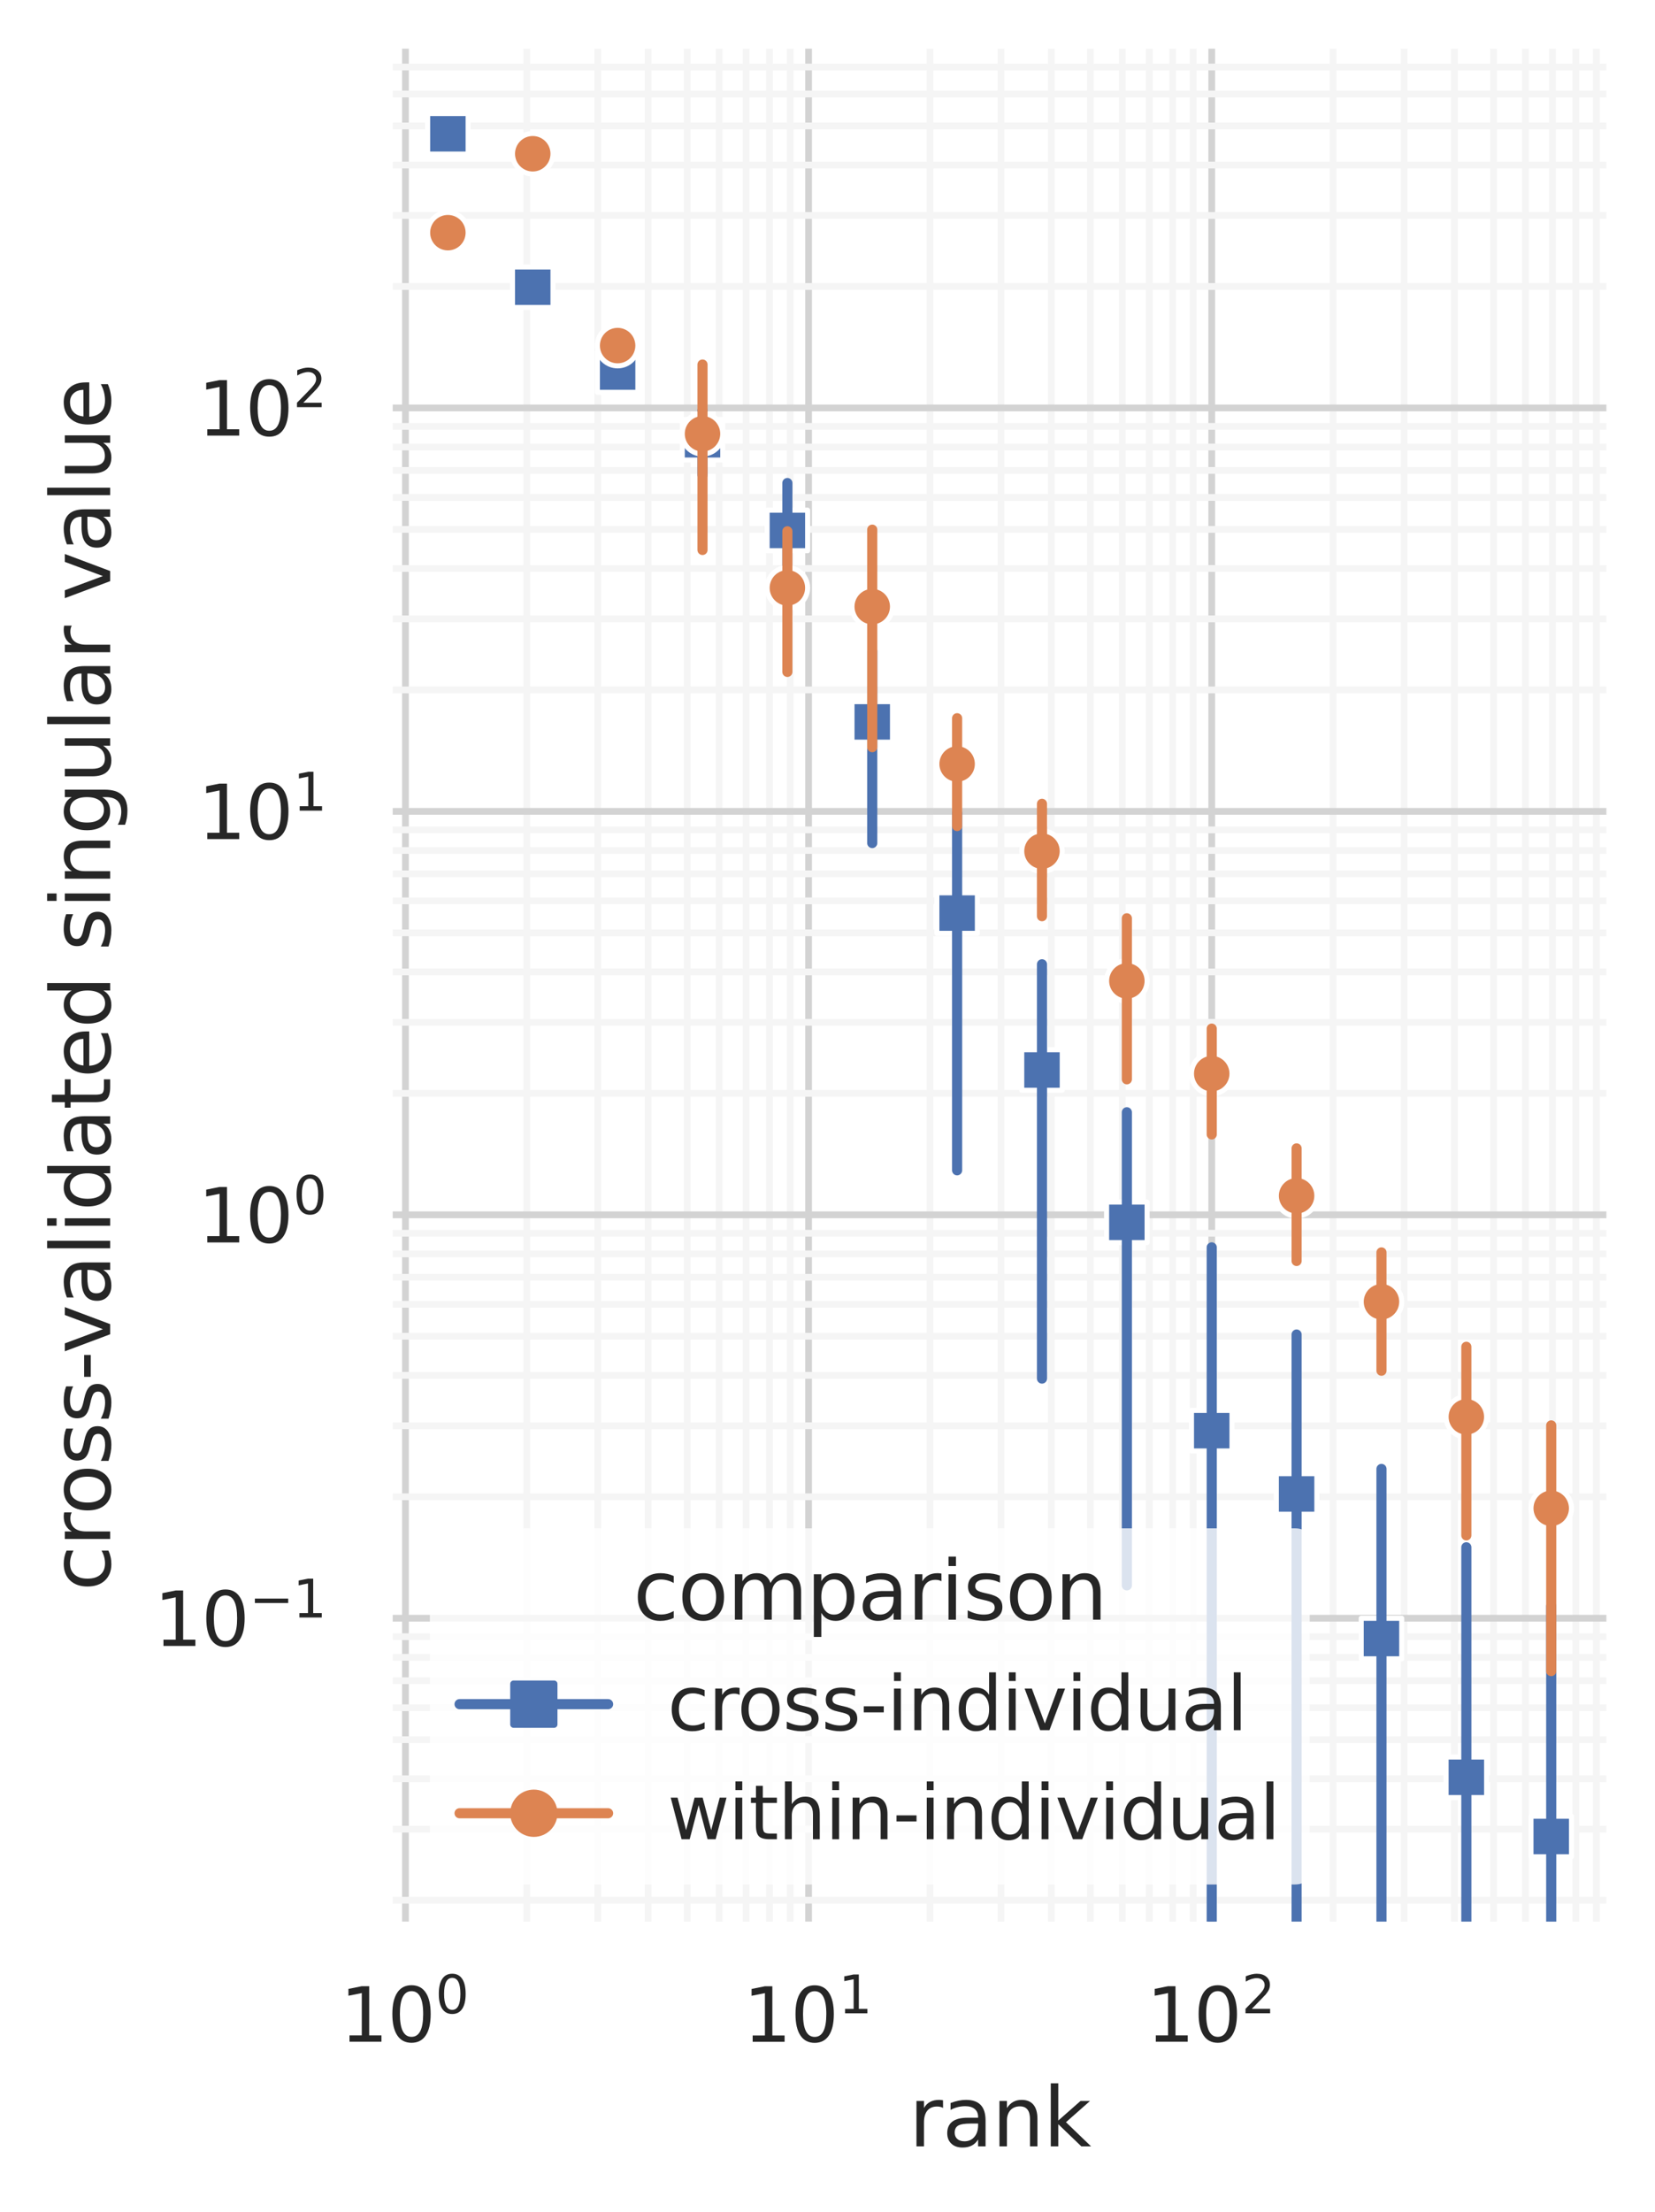 <?xml version="1.0" encoding="utf-8" standalone="no"?>
<!DOCTYPE svg PUBLIC "-//W3C//DTD SVG 1.1//EN"
  "http://www.w3.org/Graphics/SVG/1.1/DTD/svg11.dtd">
<svg xmlns:xlink="http://www.w3.org/1999/xlink" width="245.116pt" height="327.36pt" viewBox="0 0 245.116 327.36" xmlns="http://www.w3.org/2000/svg" version="1.1">
 <defs>
  <style type="text/css">*{stroke-linejoin: round; stroke-linecap: butt}</style>
 </defs>
 <g id="figure_1">
  <g id="patch_1">
   <path d="M 0 327.36 
L 245.116 327.36 
L 245.116 0 
L 0 0 
z
" style="fill: #ffffff"/>
  </g>
  <g id="axes_1">
   <g id="patch_2">
    <path d="M 58.164 284.4 
L 237.916 284.4 
L 237.916 7.2 
L 58.164 7.2 
z
" style="fill: #ffffff"/>
   </g>
   <g id="matplotlib.axis_1">
    <g id="xtick_1">
     <g id="line2d_1">
      <path d="M 60.049 284.4 
L 60.049 7.2 
" clip-path="url(#p1384d0ba86)" style="fill: none; stroke: #d3d3d3; stroke-linecap: round"/>
     </g>
     <g id="text_1">
      <!-- $\mathdefault{10^{0}}$ -->
      <g style="fill: #262626" transform="translate(50.369 302.258) scale(0.11 -0.11)">
       <defs>
        <path id="DejaVuSans-31" d="M 794 531 
L 1825 531 
L 1825 4091 
L 703 3866 
L 703 4441 
L 1819 4666 
L 2450 4666 
L 2450 531 
L 3481 531 
L 3481 0 
L 794 0 
L 794 531 
z
" transform="scale(0.016)"/>
        <path id="DejaVuSans-30" d="M 2034 4250 
Q 1547 4250 1301 3770 
Q 1056 3291 1056 2328 
Q 1056 1369 1301 889 
Q 1547 409 2034 409 
Q 2525 409 2770 889 
Q 3016 1369 3016 2328 
Q 3016 3291 2770 3770 
Q 2525 4250 2034 4250 
z
M 2034 4750 
Q 2819 4750 3233 4129 
Q 3647 3509 3647 2328 
Q 3647 1150 3233 529 
Q 2819 -91 2034 -91 
Q 1250 -91 836 529 
Q 422 1150 422 2328 
Q 422 3509 836 4129 
Q 1250 4750 2034 4750 
z
" transform="scale(0.016)"/>
       </defs>
       <use xlink:href="#DejaVuSans-31" transform="translate(0 0.766)"/>
       <use xlink:href="#DejaVuSans-30" transform="translate(63.623 0.766)"/>
       <use xlink:href="#DejaVuSans-30" transform="translate(128.203 39.047) scale(0.7)"/>
      </g>
     </g>
    </g>
    <g id="xtick_2">
     <g id="line2d_2">
      <path d="M 119.757 284.4 
L 119.757 7.2 
" clip-path="url(#p1384d0ba86)" style="fill: none; stroke: #d3d3d3; stroke-linecap: round"/>
     </g>
     <g id="text_2">
      <!-- $\mathdefault{10^{1}}$ -->
      <g style="fill: #262626" transform="translate(110.077 302.258) scale(0.11 -0.11)">
       <use xlink:href="#DejaVuSans-31" transform="translate(0 0.684)"/>
       <use xlink:href="#DejaVuSans-30" transform="translate(63.623 0.684)"/>
       <use xlink:href="#DejaVuSans-31" transform="translate(128.203 38.966) scale(0.7)"/>
      </g>
     </g>
    </g>
    <g id="xtick_3">
     <g id="line2d_3">
      <path d="M 179.465 284.4 
L 179.465 7.2 
" clip-path="url(#p1384d0ba86)" style="fill: none; stroke: #d3d3d3; stroke-linecap: round"/>
     </g>
     <g id="text_3">
      <!-- $\mathdefault{10^{2}}$ -->
      <g style="fill: #262626" transform="translate(169.785 302.258) scale(0.11 -0.11)">
       <defs>
        <path id="DejaVuSans-32" d="M 1228 531 
L 3431 531 
L 3431 0 
L 469 0 
L 469 531 
Q 828 903 1448 1529 
Q 2069 2156 2228 2338 
Q 2531 2678 2651 2914 
Q 2772 3150 2772 3378 
Q 2772 3750 2511 3984 
Q 2250 4219 1831 4219 
Q 1534 4219 1204 4116 
Q 875 4013 500 3803 
L 500 4441 
Q 881 4594 1212 4672 
Q 1544 4750 1819 4750 
Q 2544 4750 2975 4387 
Q 3406 4025 3406 3419 
Q 3406 3131 3298 2873 
Q 3191 2616 2906 2266 
Q 2828 2175 2409 1742 
Q 1991 1309 1228 531 
z
" transform="scale(0.016)"/>
       </defs>
       <use xlink:href="#DejaVuSans-31" transform="translate(0 0.766)"/>
       <use xlink:href="#DejaVuSans-30" transform="translate(63.623 0.766)"/>
       <use xlink:href="#DejaVuSans-32" transform="translate(128.203 39.047) scale(0.7)"/>
      </g>
     </g>
    </g>
    <g id="xtick_4">
     <g id="line2d_4">
      <path d="M 78.023 284.4 
L 78.023 7.2 
" clip-path="url(#p1384d0ba86)" style="fill: none; stroke: #f5f5f5; stroke-linecap: round"/>
     </g>
    </g>
    <g id="xtick_5">
     <g id="line2d_5">
      <path d="M 88.537 284.4 
L 88.537 7.2 
" clip-path="url(#p1384d0ba86)" style="fill: none; stroke: #f5f5f5; stroke-linecap: round"/>
     </g>
    </g>
    <g id="xtick_6">
     <g id="line2d_6">
      <path d="M 95.997 284.4 
L 95.997 7.2 
" clip-path="url(#p1384d0ba86)" style="fill: none; stroke: #f5f5f5; stroke-linecap: round"/>
     </g>
    </g>
    <g id="xtick_7">
     <g id="line2d_7">
      <path d="M 101.783 284.4 
L 101.783 7.2 
" clip-path="url(#p1384d0ba86)" style="fill: none; stroke: #f5f5f5; stroke-linecap: round"/>
     </g>
    </g>
    <g id="xtick_8">
     <g id="line2d_8">
      <path d="M 106.511 284.4 
L 106.511 7.2 
" clip-path="url(#p1384d0ba86)" style="fill: none; stroke: #f5f5f5; stroke-linecap: round"/>
     </g>
    </g>
    <g id="xtick_9">
     <g id="line2d_9">
      <path d="M 110.508 284.4 
L 110.508 7.2 
" clip-path="url(#p1384d0ba86)" style="fill: none; stroke: #f5f5f5; stroke-linecap: round"/>
     </g>
    </g>
    <g id="xtick_10">
     <g id="line2d_10">
      <path d="M 113.971 284.4 
L 113.971 7.2 
" clip-path="url(#p1384d0ba86)" style="fill: none; stroke: #f5f5f5; stroke-linecap: round"/>
     </g>
    </g>
    <g id="xtick_11">
     <g id="line2d_11">
      <path d="M 117.025 284.4 
L 117.025 7.2 
" clip-path="url(#p1384d0ba86)" style="fill: none; stroke: #f5f5f5; stroke-linecap: round"/>
     </g>
    </g>
    <g id="xtick_12">
     <g id="line2d_12">
      <path d="M 137.731 284.4 
L 137.731 7.2 
" clip-path="url(#p1384d0ba86)" style="fill: none; stroke: #f5f5f5; stroke-linecap: round"/>
     </g>
    </g>
    <g id="xtick_13">
     <g id="line2d_13">
      <path d="M 148.245 284.4 
L 148.245 7.2 
" clip-path="url(#p1384d0ba86)" style="fill: none; stroke: #f5f5f5; stroke-linecap: round"/>
     </g>
    </g>
    <g id="xtick_14">
     <g id="line2d_14">
      <path d="M 155.705 284.4 
L 155.705 7.2 
" clip-path="url(#p1384d0ba86)" style="fill: none; stroke: #f5f5f5; stroke-linecap: round"/>
     </g>
    </g>
    <g id="xtick_15">
     <g id="line2d_15">
      <path d="M 161.491 284.4 
L 161.491 7.2 
" clip-path="url(#p1384d0ba86)" style="fill: none; stroke: #f5f5f5; stroke-linecap: round"/>
     </g>
    </g>
    <g id="xtick_16">
     <g id="line2d_16">
      <path d="M 166.219 284.4 
L 166.219 7.2 
" clip-path="url(#p1384d0ba86)" style="fill: none; stroke: #f5f5f5; stroke-linecap: round"/>
     </g>
    </g>
    <g id="xtick_17">
     <g id="line2d_17">
      <path d="M 170.216 284.4 
L 170.216 7.2 
" clip-path="url(#p1384d0ba86)" style="fill: none; stroke: #f5f5f5; stroke-linecap: round"/>
     </g>
    </g>
    <g id="xtick_18">
     <g id="line2d_18">
      <path d="M 173.679 284.4 
L 173.679 7.2 
" clip-path="url(#p1384d0ba86)" style="fill: none; stroke: #f5f5f5; stroke-linecap: round"/>
     </g>
    </g>
    <g id="xtick_19">
     <g id="line2d_19">
      <path d="M 176.733 284.4 
L 176.733 7.2 
" clip-path="url(#p1384d0ba86)" style="fill: none; stroke: #f5f5f5; stroke-linecap: round"/>
     </g>
    </g>
    <g id="xtick_20">
     <g id="line2d_20">
      <path d="M 197.439 284.4 
L 197.439 7.2 
" clip-path="url(#p1384d0ba86)" style="fill: none; stroke: #f5f5f5; stroke-linecap: round"/>
     </g>
    </g>
    <g id="xtick_21">
     <g id="line2d_21">
      <path d="M 207.953 284.4 
L 207.953 7.2 
" clip-path="url(#p1384d0ba86)" style="fill: none; stroke: #f5f5f5; stroke-linecap: round"/>
     </g>
    </g>
    <g id="xtick_22">
     <g id="line2d_22">
      <path d="M 215.413 284.4 
L 215.413 7.2 
" clip-path="url(#p1384d0ba86)" style="fill: none; stroke: #f5f5f5; stroke-linecap: round"/>
     </g>
    </g>
    <g id="xtick_23">
     <g id="line2d_23">
      <path d="M 221.199 284.4 
L 221.199 7.2 
" clip-path="url(#p1384d0ba86)" style="fill: none; stroke: #f5f5f5; stroke-linecap: round"/>
     </g>
    </g>
    <g id="xtick_24">
     <g id="line2d_24">
      <path d="M 225.927 284.4 
L 225.927 7.2 
" clip-path="url(#p1384d0ba86)" style="fill: none; stroke: #f5f5f5; stroke-linecap: round"/>
     </g>
    </g>
    <g id="xtick_25">
     <g id="line2d_25">
      <path d="M 229.924 284.4 
L 229.924 7.2 
" clip-path="url(#p1384d0ba86)" style="fill: none; stroke: #f5f5f5; stroke-linecap: round"/>
     </g>
    </g>
    <g id="xtick_26">
     <g id="line2d_26">
      <path d="M 233.387 284.4 
L 233.387 7.2 
" clip-path="url(#p1384d0ba86)" style="fill: none; stroke: #f5f5f5; stroke-linecap: round"/>
     </g>
    </g>
    <g id="xtick_27">
     <g id="line2d_27">
      <path d="M 236.441 284.4 
L 236.441 7.2 
" clip-path="url(#p1384d0ba86)" style="fill: none; stroke: #f5f5f5; stroke-linecap: round"/>
     </g>
    </g>
    <g id="text_4">
     <!-- rank -->
     <g style="fill: #262626" transform="translate(134.62 317.664) scale(0.12 -0.12)">
      <defs>
       <path id="DejaVuSans-72" d="M 2631 2963 
Q 2534 3019 2420 3045 
Q 2306 3072 2169 3072 
Q 1681 3072 1420 2755 
Q 1159 2438 1159 1844 
L 1159 0 
L 581 0 
L 581 3500 
L 1159 3500 
L 1159 2956 
Q 1341 3275 1631 3429 
Q 1922 3584 2338 3584 
Q 2397 3584 2469 3576 
Q 2541 3569 2628 3553 
L 2631 2963 
z
" transform="scale(0.016)"/>
       <path id="DejaVuSans-61" d="M 2194 1759 
Q 1497 1759 1228 1600 
Q 959 1441 959 1056 
Q 959 750 1161 570 
Q 1363 391 1709 391 
Q 2188 391 2477 730 
Q 2766 1069 2766 1631 
L 2766 1759 
L 2194 1759 
z
M 3341 1997 
L 3341 0 
L 2766 0 
L 2766 531 
Q 2569 213 2275 61 
Q 1981 -91 1556 -91 
Q 1019 -91 701 211 
Q 384 513 384 1019 
Q 384 1609 779 1909 
Q 1175 2209 1959 2209 
L 2766 2209 
L 2766 2266 
Q 2766 2663 2505 2880 
Q 2244 3097 1772 3097 
Q 1472 3097 1187 3025 
Q 903 2953 641 2809 
L 641 3341 
Q 956 3463 1253 3523 
Q 1550 3584 1831 3584 
Q 2591 3584 2966 3190 
Q 3341 2797 3341 1997 
z
" transform="scale(0.016)"/>
       <path id="DejaVuSans-6e" d="M 3513 2113 
L 3513 0 
L 2938 0 
L 2938 2094 
Q 2938 2591 2744 2837 
Q 2550 3084 2163 3084 
Q 1697 3084 1428 2787 
Q 1159 2491 1159 1978 
L 1159 0 
L 581 0 
L 581 3500 
L 1159 3500 
L 1159 2956 
Q 1366 3272 1645 3428 
Q 1925 3584 2291 3584 
Q 2894 3584 3203 3211 
Q 3513 2838 3513 2113 
z
" transform="scale(0.016)"/>
       <path id="DejaVuSans-6b" d="M 581 4863 
L 1159 4863 
L 1159 1991 
L 2875 3500 
L 3609 3500 
L 1753 1863 
L 3688 0 
L 2938 0 
L 1159 1709 
L 1159 0 
L 581 0 
L 581 4863 
z
" transform="scale(0.016)"/>
      </defs>
      <use xlink:href="#DejaVuSans-72"/>
      <use xlink:href="#DejaVuSans-61" x="41.113"/>
      <use xlink:href="#DejaVuSans-6e" x="102.393"/>
      <use xlink:href="#DejaVuSans-6b" x="165.771"/>
     </g>
    </g>
   </g>
   <g id="matplotlib.axis_2">
    <g id="ytick_1">
     <g id="line2d_28">
      <path d="M 58.164 239.498 
L 237.916 239.498 
" clip-path="url(#p1384d0ba86)" style="fill: none; stroke: #d3d3d3; stroke-linecap: round"/>
     </g>
     <g id="text_5">
      <!-- $\mathdefault{10^{-1}}$ -->
      <g style="fill: #262626" transform="translate(22.814 243.678) scale(0.11 -0.11)">
       <defs>
        <path id="DejaVuSans-2212" d="M 678 2272 
L 4684 2272 
L 4684 1741 
L 678 1741 
L 678 2272 
z
" transform="scale(0.016)"/>
       </defs>
       <use xlink:href="#DejaVuSans-31" transform="translate(0 0.684)"/>
       <use xlink:href="#DejaVuSans-30" transform="translate(63.623 0.684)"/>
       <use xlink:href="#DejaVuSans-2212" transform="translate(128.203 38.966) scale(0.7)"/>
       <use xlink:href="#DejaVuSans-31" transform="translate(186.855 38.966) scale(0.7)"/>
      </g>
     </g>
    </g>
    <g id="ytick_2">
     <g id="line2d_29">
      <path d="M 58.164 179.791 
L 237.916 179.791 
" clip-path="url(#p1384d0ba86)" style="fill: none; stroke: #d3d3d3; stroke-linecap: round"/>
     </g>
     <g id="text_6">
      <!-- $\mathdefault{10^{0}}$ -->
      <g style="fill: #262626" transform="translate(29.304 183.97) scale(0.11 -0.11)">
       <use xlink:href="#DejaVuSans-31" transform="translate(0 0.766)"/>
       <use xlink:href="#DejaVuSans-30" transform="translate(63.623 0.766)"/>
       <use xlink:href="#DejaVuSans-30" transform="translate(128.203 39.047) scale(0.7)"/>
      </g>
     </g>
    </g>
    <g id="ytick_3">
     <g id="line2d_30">
      <path d="M 58.164 120.083 
L 237.916 120.083 
" clip-path="url(#p1384d0ba86)" style="fill: none; stroke: #d3d3d3; stroke-linecap: round"/>
     </g>
     <g id="text_7">
      <!-- $\mathdefault{10^{1}}$ -->
      <g style="fill: #262626" transform="translate(29.304 124.262) scale(0.11 -0.11)">
       <use xlink:href="#DejaVuSans-31" transform="translate(0 0.684)"/>
       <use xlink:href="#DejaVuSans-30" transform="translate(63.623 0.684)"/>
       <use xlink:href="#DejaVuSans-31" transform="translate(128.203 38.966) scale(0.7)"/>
      </g>
     </g>
    </g>
    <g id="ytick_4">
     <g id="line2d_31">
      <path d="M 58.164 60.375 
L 237.916 60.375 
" clip-path="url(#p1384d0ba86)" style="fill: none; stroke: #d3d3d3; stroke-linecap: round"/>
     </g>
     <g id="text_8">
      <!-- $\mathdefault{10^{2}}$ -->
      <g style="fill: #262626" transform="translate(29.304 64.554) scale(0.11 -0.11)">
       <use xlink:href="#DejaVuSans-31" transform="translate(0 0.766)"/>
       <use xlink:href="#DejaVuSans-30" transform="translate(63.623 0.766)"/>
       <use xlink:href="#DejaVuSans-32" transform="translate(128.203 39.047) scale(0.7)"/>
      </g>
     </g>
    </g>
    <g id="ytick_5">
     <g id="line2d_32">
      <path d="M 58.164 281.233 
L 237.916 281.233 
" clip-path="url(#p1384d0ba86)" style="fill: none; stroke: #f5f5f5; stroke-linecap: round"/>
     </g>
    </g>
    <g id="ytick_6">
     <g id="line2d_33">
      <path d="M 58.164 270.718 
L 237.916 270.718 
" clip-path="url(#p1384d0ba86)" style="fill: none; stroke: #f5f5f5; stroke-linecap: round"/>
     </g>
    </g>
    <g id="ytick_7">
     <g id="line2d_34">
      <path d="M 58.164 263.259 
L 237.916 263.259 
" clip-path="url(#p1384d0ba86)" style="fill: none; stroke: #f5f5f5; stroke-linecap: round"/>
     </g>
    </g>
    <g id="ytick_8">
     <g id="line2d_35">
      <path d="M 58.164 257.472 
L 237.916 257.472 
" clip-path="url(#p1384d0ba86)" style="fill: none; stroke: #f5f5f5; stroke-linecap: round"/>
     </g>
    </g>
    <g id="ytick_9">
     <g id="line2d_36">
      <path d="M 58.164 252.745 
L 237.916 252.745 
" clip-path="url(#p1384d0ba86)" style="fill: none; stroke: #f5f5f5; stroke-linecap: round"/>
     </g>
    </g>
    <g id="ytick_10">
     <g id="line2d_37">
      <path d="M 58.164 248.747 
L 237.916 248.747 
" clip-path="url(#p1384d0ba86)" style="fill: none; stroke: #f5f5f5; stroke-linecap: round"/>
     </g>
    </g>
    <g id="ytick_11">
     <g id="line2d_38">
      <path d="M 58.164 245.285 
L 237.916 245.285 
" clip-path="url(#p1384d0ba86)" style="fill: none; stroke: #f5f5f5; stroke-linecap: round"/>
     </g>
    </g>
    <g id="ytick_12">
     <g id="line2d_39">
      <path d="M 58.164 242.231 
L 237.916 242.231 
" clip-path="url(#p1384d0ba86)" style="fill: none; stroke: #f5f5f5; stroke-linecap: round"/>
     </g>
    </g>
    <g id="ytick_13">
     <g id="line2d_40">
      <path d="M 58.164 221.525 
L 237.916 221.525 
" clip-path="url(#p1384d0ba86)" style="fill: none; stroke: #f5f5f5; stroke-linecap: round"/>
     </g>
    </g>
    <g id="ytick_14">
     <g id="line2d_41">
      <path d="M 58.164 211.011 
L 237.916 211.011 
" clip-path="url(#p1384d0ba86)" style="fill: none; stroke: #f5f5f5; stroke-linecap: round"/>
     </g>
    </g>
    <g id="ytick_15">
     <g id="line2d_42">
      <path d="M 58.164 203.551 
L 237.916 203.551 
" clip-path="url(#p1384d0ba86)" style="fill: none; stroke: #f5f5f5; stroke-linecap: round"/>
     </g>
    </g>
    <g id="ytick_16">
     <g id="line2d_43">
      <path d="M 58.164 197.764 
L 237.916 197.764 
" clip-path="url(#p1384d0ba86)" style="fill: none; stroke: #f5f5f5; stroke-linecap: round"/>
     </g>
    </g>
    <g id="ytick_17">
     <g id="line2d_44">
      <path d="M 58.164 193.037 
L 237.916 193.037 
" clip-path="url(#p1384d0ba86)" style="fill: none; stroke: #f5f5f5; stroke-linecap: round"/>
     </g>
    </g>
    <g id="ytick_18">
     <g id="line2d_45">
      <path d="M 58.164 189.039 
L 237.916 189.039 
" clip-path="url(#p1384d0ba86)" style="fill: none; stroke: #f5f5f5; stroke-linecap: round"/>
     </g>
    </g>
    <g id="ytick_19">
     <g id="line2d_46">
      <path d="M 58.164 185.577 
L 237.916 185.577 
" clip-path="url(#p1384d0ba86)" style="fill: none; stroke: #f5f5f5; stroke-linecap: round"/>
     </g>
    </g>
    <g id="ytick_20">
     <g id="line2d_47">
      <path d="M 58.164 182.523 
L 237.916 182.523 
" clip-path="url(#p1384d0ba86)" style="fill: none; stroke: #f5f5f5; stroke-linecap: round"/>
     </g>
    </g>
    <g id="ytick_21">
     <g id="line2d_48">
      <path d="M 58.164 161.817 
L 237.916 161.817 
" clip-path="url(#p1384d0ba86)" style="fill: none; stroke: #f5f5f5; stroke-linecap: round"/>
     </g>
    </g>
    <g id="ytick_22">
     <g id="line2d_49">
      <path d="M 58.164 151.303 
L 237.916 151.303 
" clip-path="url(#p1384d0ba86)" style="fill: none; stroke: #f5f5f5; stroke-linecap: round"/>
     </g>
    </g>
    <g id="ytick_23">
     <g id="line2d_50">
      <path d="M 58.164 143.843 
L 237.916 143.843 
" clip-path="url(#p1384d0ba86)" style="fill: none; stroke: #f5f5f5; stroke-linecap: round"/>
     </g>
    </g>
    <g id="ytick_24">
     <g id="line2d_51">
      <path d="M 58.164 138.057 
L 237.916 138.057 
" clip-path="url(#p1384d0ba86)" style="fill: none; stroke: #f5f5f5; stroke-linecap: round"/>
     </g>
    </g>
    <g id="ytick_25">
     <g id="line2d_52">
      <path d="M 58.164 133.329 
L 237.916 133.329 
" clip-path="url(#p1384d0ba86)" style="fill: none; stroke: #f5f5f5; stroke-linecap: round"/>
     </g>
    </g>
    <g id="ytick_26">
     <g id="line2d_53">
      <path d="M 58.164 129.332 
L 237.916 129.332 
" clip-path="url(#p1384d0ba86)" style="fill: none; stroke: #f5f5f5; stroke-linecap: round"/>
     </g>
    </g>
    <g id="ytick_27">
     <g id="line2d_54">
      <path d="M 58.164 125.869 
L 237.916 125.869 
" clip-path="url(#p1384d0ba86)" style="fill: none; stroke: #f5f5f5; stroke-linecap: round"/>
     </g>
    </g>
    <g id="ytick_28">
     <g id="line2d_55">
      <path d="M 58.164 122.815 
L 237.916 122.815 
" clip-path="url(#p1384d0ba86)" style="fill: none; stroke: #f5f5f5; stroke-linecap: round"/>
     </g>
    </g>
    <g id="ytick_29">
     <g id="line2d_56">
      <path d="M 58.164 102.109 
L 237.916 102.109 
" clip-path="url(#p1384d0ba86)" style="fill: none; stroke: #f5f5f5; stroke-linecap: round"/>
     </g>
    </g>
    <g id="ytick_30">
     <g id="line2d_57">
      <path d="M 58.164 91.595 
L 237.916 91.595 
" clip-path="url(#p1384d0ba86)" style="fill: none; stroke: #f5f5f5; stroke-linecap: round"/>
     </g>
    </g>
    <g id="ytick_31">
     <g id="line2d_58">
      <path d="M 58.164 84.135 
L 237.916 84.135 
" clip-path="url(#p1384d0ba86)" style="fill: none; stroke: #f5f5f5; stroke-linecap: round"/>
     </g>
    </g>
    <g id="ytick_32">
     <g id="line2d_59">
      <path d="M 58.164 78.349 
L 237.916 78.349 
" clip-path="url(#p1384d0ba86)" style="fill: none; stroke: #f5f5f5; stroke-linecap: round"/>
     </g>
    </g>
    <g id="ytick_33">
     <g id="line2d_60">
      <path d="M 58.164 73.621 
L 237.916 73.621 
" clip-path="url(#p1384d0ba86)" style="fill: none; stroke: #f5f5f5; stroke-linecap: round"/>
     </g>
    </g>
    <g id="ytick_34">
     <g id="line2d_61">
      <path d="M 58.164 69.624 
L 237.916 69.624 
" clip-path="url(#p1384d0ba86)" style="fill: none; stroke: #f5f5f5; stroke-linecap: round"/>
     </g>
    </g>
    <g id="ytick_35">
     <g id="line2d_62">
      <path d="M 58.164 66.161 
L 237.916 66.161 
" clip-path="url(#p1384d0ba86)" style="fill: none; stroke: #f5f5f5; stroke-linecap: round"/>
     </g>
    </g>
    <g id="ytick_36">
     <g id="line2d_63">
      <path d="M 58.164 63.107 
L 237.916 63.107 
" clip-path="url(#p1384d0ba86)" style="fill: none; stroke: #f5f5f5; stroke-linecap: round"/>
     </g>
    </g>
    <g id="ytick_37">
     <g id="line2d_64">
      <path d="M 58.164 42.401 
L 237.916 42.401 
" clip-path="url(#p1384d0ba86)" style="fill: none; stroke: #f5f5f5; stroke-linecap: round"/>
     </g>
    </g>
    <g id="ytick_38">
     <g id="line2d_65">
      <path d="M 58.164 31.887 
L 237.916 31.887 
" clip-path="url(#p1384d0ba86)" style="fill: none; stroke: #f5f5f5; stroke-linecap: round"/>
     </g>
    </g>
    <g id="ytick_39">
     <g id="line2d_66">
      <path d="M 58.164 24.427 
L 237.916 24.427 
" clip-path="url(#p1384d0ba86)" style="fill: none; stroke: #f5f5f5; stroke-linecap: round"/>
     </g>
    </g>
    <g id="ytick_40">
     <g id="line2d_67">
      <path d="M 58.164 18.641 
L 237.916 18.641 
" clip-path="url(#p1384d0ba86)" style="fill: none; stroke: #f5f5f5; stroke-linecap: round"/>
     </g>
    </g>
    <g id="ytick_41">
     <g id="line2d_68">
      <path d="M 58.164 13.913 
L 237.916 13.913 
" clip-path="url(#p1384d0ba86)" style="fill: none; stroke: #f5f5f5; stroke-linecap: round"/>
     </g>
    </g>
    <g id="ytick_42">
     <g id="line2d_69">
      <path d="M 58.164 9.916 
L 237.916 9.916 
" clip-path="url(#p1384d0ba86)" style="fill: none; stroke: #f5f5f5; stroke-linecap: round"/>
     </g>
    </g>
    <g id="text_9">
     <!-- cross-validated singular value -->
     <g style="fill: #262626" transform="translate(16.318 235.481) rotate(-90) scale(0.12 -0.12)">
      <defs>
       <path id="DejaVuSans-63" d="M 3122 3366 
L 3122 2828 
Q 2878 2963 2633 3030 
Q 2388 3097 2138 3097 
Q 1578 3097 1268 2742 
Q 959 2388 959 1747 
Q 959 1106 1268 751 
Q 1578 397 2138 397 
Q 2388 397 2633 464 
Q 2878 531 3122 666 
L 3122 134 
Q 2881 22 2623 -34 
Q 2366 -91 2075 -91 
Q 1284 -91 818 406 
Q 353 903 353 1747 
Q 353 2603 823 3093 
Q 1294 3584 2113 3584 
Q 2378 3584 2631 3529 
Q 2884 3475 3122 3366 
z
" transform="scale(0.016)"/>
       <path id="DejaVuSans-6f" d="M 1959 3097 
Q 1497 3097 1228 2736 
Q 959 2375 959 1747 
Q 959 1119 1226 758 
Q 1494 397 1959 397 
Q 2419 397 2687 759 
Q 2956 1122 2956 1747 
Q 2956 2369 2687 2733 
Q 2419 3097 1959 3097 
z
M 1959 3584 
Q 2709 3584 3137 3096 
Q 3566 2609 3566 1747 
Q 3566 888 3137 398 
Q 2709 -91 1959 -91 
Q 1206 -91 779 398 
Q 353 888 353 1747 
Q 353 2609 779 3096 
Q 1206 3584 1959 3584 
z
" transform="scale(0.016)"/>
       <path id="DejaVuSans-73" d="M 2834 3397 
L 2834 2853 
Q 2591 2978 2328 3040 
Q 2066 3103 1784 3103 
Q 1356 3103 1142 2972 
Q 928 2841 928 2578 
Q 928 2378 1081 2264 
Q 1234 2150 1697 2047 
L 1894 2003 
Q 2506 1872 2764 1633 
Q 3022 1394 3022 966 
Q 3022 478 2636 193 
Q 2250 -91 1575 -91 
Q 1294 -91 989 -36 
Q 684 19 347 128 
L 347 722 
Q 666 556 975 473 
Q 1284 391 1588 391 
Q 1994 391 2212 530 
Q 2431 669 2431 922 
Q 2431 1156 2273 1281 
Q 2116 1406 1581 1522 
L 1381 1569 
Q 847 1681 609 1914 
Q 372 2147 372 2553 
Q 372 3047 722 3315 
Q 1072 3584 1716 3584 
Q 2034 3584 2315 3537 
Q 2597 3491 2834 3397 
z
" transform="scale(0.016)"/>
       <path id="DejaVuSans-2d" d="M 313 2009 
L 1997 2009 
L 1997 1497 
L 313 1497 
L 313 2009 
z
" transform="scale(0.016)"/>
       <path id="DejaVuSans-76" d="M 191 3500 
L 800 3500 
L 1894 563 
L 2988 3500 
L 3597 3500 
L 2284 0 
L 1503 0 
L 191 3500 
z
" transform="scale(0.016)"/>
       <path id="DejaVuSans-6c" d="M 603 4863 
L 1178 4863 
L 1178 0 
L 603 0 
L 603 4863 
z
" transform="scale(0.016)"/>
       <path id="DejaVuSans-69" d="M 603 3500 
L 1178 3500 
L 1178 0 
L 603 0 
L 603 3500 
z
M 603 4863 
L 1178 4863 
L 1178 4134 
L 603 4134 
L 603 4863 
z
" transform="scale(0.016)"/>
       <path id="DejaVuSans-64" d="M 2906 2969 
L 2906 4863 
L 3481 4863 
L 3481 0 
L 2906 0 
L 2906 525 
Q 2725 213 2448 61 
Q 2172 -91 1784 -91 
Q 1150 -91 751 415 
Q 353 922 353 1747 
Q 353 2572 751 3078 
Q 1150 3584 1784 3584 
Q 2172 3584 2448 3432 
Q 2725 3281 2906 2969 
z
M 947 1747 
Q 947 1113 1208 752 
Q 1469 391 1925 391 
Q 2381 391 2643 752 
Q 2906 1113 2906 1747 
Q 2906 2381 2643 2742 
Q 2381 3103 1925 3103 
Q 1469 3103 1208 2742 
Q 947 2381 947 1747 
z
" transform="scale(0.016)"/>
       <path id="DejaVuSans-74" d="M 1172 4494 
L 1172 3500 
L 2356 3500 
L 2356 3053 
L 1172 3053 
L 1172 1153 
Q 1172 725 1289 603 
Q 1406 481 1766 481 
L 2356 481 
L 2356 0 
L 1766 0 
Q 1100 0 847 248 
Q 594 497 594 1153 
L 594 3053 
L 172 3053 
L 172 3500 
L 594 3500 
L 594 4494 
L 1172 4494 
z
" transform="scale(0.016)"/>
       <path id="DejaVuSans-65" d="M 3597 1894 
L 3597 1613 
L 953 1613 
Q 991 1019 1311 708 
Q 1631 397 2203 397 
Q 2534 397 2845 478 
Q 3156 559 3463 722 
L 3463 178 
Q 3153 47 2828 -22 
Q 2503 -91 2169 -91 
Q 1331 -91 842 396 
Q 353 884 353 1716 
Q 353 2575 817 3079 
Q 1281 3584 2069 3584 
Q 2775 3584 3186 3129 
Q 3597 2675 3597 1894 
z
M 3022 2063 
Q 3016 2534 2758 2815 
Q 2500 3097 2075 3097 
Q 1594 3097 1305 2825 
Q 1016 2553 972 2059 
L 3022 2063 
z
" transform="scale(0.016)"/>
       <path id="DejaVuSans-20" transform="scale(0.016)"/>
       <path id="DejaVuSans-67" d="M 2906 1791 
Q 2906 2416 2648 2759 
Q 2391 3103 1925 3103 
Q 1463 3103 1205 2759 
Q 947 2416 947 1791 
Q 947 1169 1205 825 
Q 1463 481 1925 481 
Q 2391 481 2648 825 
Q 2906 1169 2906 1791 
z
M 3481 434 
Q 3481 -459 3084 -895 
Q 2688 -1331 1869 -1331 
Q 1566 -1331 1297 -1286 
Q 1028 -1241 775 -1147 
L 775 -588 
Q 1028 -725 1275 -790 
Q 1522 -856 1778 -856 
Q 2344 -856 2625 -561 
Q 2906 -266 2906 331 
L 2906 616 
Q 2728 306 2450 153 
Q 2172 0 1784 0 
Q 1141 0 747 490 
Q 353 981 353 1791 
Q 353 2603 747 3093 
Q 1141 3584 1784 3584 
Q 2172 3584 2450 3431 
Q 2728 3278 2906 2969 
L 2906 3500 
L 3481 3500 
L 3481 434 
z
" transform="scale(0.016)"/>
       <path id="DejaVuSans-75" d="M 544 1381 
L 544 3500 
L 1119 3500 
L 1119 1403 
Q 1119 906 1312 657 
Q 1506 409 1894 409 
Q 2359 409 2629 706 
Q 2900 1003 2900 1516 
L 2900 3500 
L 3475 3500 
L 3475 0 
L 2900 0 
L 2900 538 
Q 2691 219 2414 64 
Q 2138 -91 1772 -91 
Q 1169 -91 856 284 
Q 544 659 544 1381 
z
M 1991 3584 
L 1991 3584 
z
" transform="scale(0.016)"/>
      </defs>
      <use xlink:href="#DejaVuSans-63"/>
      <use xlink:href="#DejaVuSans-72" x="54.98"/>
      <use xlink:href="#DejaVuSans-6f" x="93.844"/>
      <use xlink:href="#DejaVuSans-73" x="155.025"/>
      <use xlink:href="#DejaVuSans-73" x="207.125"/>
      <use xlink:href="#DejaVuSans-2d" x="259.225"/>
      <use xlink:href="#DejaVuSans-76" x="292.684"/>
      <use xlink:href="#DejaVuSans-61" x="351.863"/>
      <use xlink:href="#DejaVuSans-6c" x="413.143"/>
      <use xlink:href="#DejaVuSans-69" x="440.926"/>
      <use xlink:href="#DejaVuSans-64" x="468.709"/>
      <use xlink:href="#DejaVuSans-61" x="532.186"/>
      <use xlink:href="#DejaVuSans-74" x="593.465"/>
      <use xlink:href="#DejaVuSans-65" x="632.674"/>
      <use xlink:href="#DejaVuSans-64" x="694.197"/>
      <use xlink:href="#DejaVuSans-20" x="757.674"/>
      <use xlink:href="#DejaVuSans-73" x="789.461"/>
      <use xlink:href="#DejaVuSans-69" x="841.561"/>
      <use xlink:href="#DejaVuSans-6e" x="869.344"/>
      <use xlink:href="#DejaVuSans-67" x="932.723"/>
      <use xlink:href="#DejaVuSans-75" x="996.199"/>
      <use xlink:href="#DejaVuSans-6c" x="1059.578"/>
      <use xlink:href="#DejaVuSans-61" x="1087.361"/>
      <use xlink:href="#DejaVuSans-72" x="1148.641"/>
      <use xlink:href="#DejaVuSans-20" x="1189.754"/>
      <use xlink:href="#DejaVuSans-76" x="1221.541"/>
      <use xlink:href="#DejaVuSans-61" x="1280.721"/>
      <use xlink:href="#DejaVuSans-6c" x="1342"/>
      <use xlink:href="#DejaVuSans-75" x="1369.783"/>
      <use xlink:href="#DejaVuSans-65" x="1433.162"/>
     </g>
    </g>
   </g>
   <g id="line2d_70">
    <defs>
     <path id="m74277a792e" d="M -3 3 
L 3 3 
L 3 -3 
L -3 -3 
z
" style="stroke: #ffffff; stroke-width: 0.75; stroke-linejoin: miter"/>
    </defs>
    <g clip-path="url(#p1384d0ba86)">
     <use xlink:href="#m74277a792e" x="66.334" y="19.8" style="fill: #4c72b0; stroke: #ffffff; stroke-width: 0.75; stroke-linejoin: miter"/>
     <use xlink:href="#m74277a792e" x="78.904" y="42.512" style="fill: #4c72b0; stroke: #ffffff; stroke-width: 0.75; stroke-linejoin: miter"/>
     <use xlink:href="#m74277a792e" x="91.474" y="55.066" style="fill: #4c72b0; stroke: #ffffff; stroke-width: 0.75; stroke-linejoin: miter"/>
     <use xlink:href="#m74277a792e" x="104.045" y="65.084" style="fill: #4c72b0; stroke: #ffffff; stroke-width: 0.75; stroke-linejoin: miter"/>
     <use xlink:href="#m74277a792e" x="116.615" y="78.507" style="fill: #4c72b0; stroke: #ffffff; stroke-width: 0.75; stroke-linejoin: miter"/>
     <use xlink:href="#m74277a792e" x="129.185" y="106.841" style="fill: #4c72b0; stroke: #ffffff; stroke-width: 0.75; stroke-linejoin: miter"/>
     <use xlink:href="#m74277a792e" x="141.755" y="135.136" style="fill: #4c72b0; stroke: #ffffff; stroke-width: 0.75; stroke-linejoin: miter"/>
     <use xlink:href="#m74277a792e" x="154.325" y="158.36" style="fill: #4c72b0; stroke: #ffffff; stroke-width: 0.75; stroke-linejoin: miter"/>
     <use xlink:href="#m74277a792e" x="166.895" y="180.903" style="fill: #4c72b0; stroke: #ffffff; stroke-width: 0.75; stroke-linejoin: miter"/>
     <use xlink:href="#m74277a792e" x="179.465" y="211.741" style="fill: #4c72b0; stroke: #ffffff; stroke-width: 0.75; stroke-linejoin: miter"/>
     <use xlink:href="#m74277a792e" x="192.035" y="221.103" style="fill: #4c72b0; stroke: #ffffff; stroke-width: 0.75; stroke-linejoin: miter"/>
     <use xlink:href="#m74277a792e" x="204.605" y="242.506" style="fill: #4c72b0; stroke: #ffffff; stroke-width: 0.75; stroke-linejoin: miter"/>
     <use xlink:href="#m74277a792e" x="217.175" y="263.044" style="fill: #4c72b0; stroke: #ffffff; stroke-width: 0.75; stroke-linejoin: miter"/>
     <use xlink:href="#m74277a792e" x="229.745" y="271.8" style="fill: #4c72b0; stroke: #ffffff; stroke-width: 0.75; stroke-linejoin: miter"/>
    </g>
   </g>
   <g id="LineCollection_1">
    <path clip-path="url(#p1384d0ba86)" style="fill: none; stroke: #4c72b0; stroke-width: 1.5; stroke-linecap: round"/>
    <path clip-path="url(#p1384d0ba86)" style="fill: none; stroke: #4c72b0; stroke-width: 1.5; stroke-linecap: round"/>
    <path d="M 91.474 55.147 
L 91.474 54.986 
" clip-path="url(#p1384d0ba86)" style="fill: none; stroke: #4c72b0; stroke-width: 1.5; stroke-linecap: round"/>
    <path d="M 104.045 70.301 
L 104.045 60.742 
" clip-path="url(#p1384d0ba86)" style="fill: none; stroke: #4c72b0; stroke-width: 1.5; stroke-linecap: round"/>
    <path d="M 116.615 88.16 
L 116.615 71.489 
" clip-path="url(#p1384d0ba86)" style="fill: none; stroke: #4c72b0; stroke-width: 1.5; stroke-linecap: round"/>
    <path d="M 129.185 124.771 
L 129.185 96.341 
" clip-path="url(#p1384d0ba86)" style="fill: none; stroke: #4c72b0; stroke-width: 1.5; stroke-linecap: round"/>
    <path d="M 141.755 173.204 
L 141.755 120.336 
" clip-path="url(#p1384d0ba86)" style="fill: none; stroke: #4c72b0; stroke-width: 1.5; stroke-linecap: round"/>
    <path d="M 154.325 204.028 
L 154.325 142.716 
" clip-path="url(#p1384d0ba86)" style="fill: none; stroke: #4c72b0; stroke-width: 1.5; stroke-linecap: round"/>
    <path d="M 166.895 234.633 
L 166.895 164.615 
" clip-path="url(#p1384d0ba86)" style="fill: none; stroke: #4c72b0; stroke-width: 1.5; stroke-linecap: round"/>
    <path d="M 179.465 328.36 
L 179.465 184.612 
" clip-path="url(#p1384d0ba86)" style="fill: none; stroke: #4c72b0; stroke-width: 1.5; stroke-linecap: round"/>
    <path d="M 192.035 328.36 
L 192.035 197.511 
" clip-path="url(#p1384d0ba86)" style="fill: none; stroke: #4c72b0; stroke-width: 1.5; stroke-linecap: round"/>
    <path d="M 204.605 328.36 
L 204.605 217.403 
" clip-path="url(#p1384d0ba86)" style="fill: none; stroke: #4c72b0; stroke-width: 1.5; stroke-linecap: round"/>
    <path d="M 217.175 328.36 
L 217.175 228.999 
" clip-path="url(#p1384d0ba86)" style="fill: none; stroke: #4c72b0; stroke-width: 1.5; stroke-linecap: round"/>
    <path d="M 229.745 328.36 
L 229.745 237.705 
" clip-path="url(#p1384d0ba86)" style="fill: none; stroke: #4c72b0; stroke-width: 1.5; stroke-linecap: round"/>
   </g>
   <g id="line2d_71">
    <defs>
     <path id="mdbd06e2a49" d="M 0 3 
C 0.796 3 1.559 2.684 2.121 2.121 
C 2.684 1.559 3 0.796 3 0 
C 3 -0.796 2.684 -1.559 2.121 -2.121 
C 1.559 -2.684 0.796 -3 0 -3 
C -0.796 -3 -1.559 -2.684 -2.121 -2.121 
C -2.684 -1.559 -3 -0.796 -3 0 
C -3 0.796 -2.684 1.559 -2.121 2.121 
C -1.559 2.684 -0.796 3 0 3 
z
" style="stroke: #ffffff; stroke-width: 0.75"/>
    </defs>
    <g clip-path="url(#p1384d0ba86)">
     <use xlink:href="#mdbd06e2a49" x="66.334" y="34.435" style="fill: #dd8452; stroke: #ffffff; stroke-width: 0.75"/>
     <use xlink:href="#mdbd06e2a49" x="78.904" y="22.756" style="fill: #dd8452; stroke: #ffffff; stroke-width: 0.75"/>
     <use xlink:href="#mdbd06e2a49" x="91.474" y="51.147" style="fill: #dd8452; stroke: #ffffff; stroke-width: 0.75"/>
     <use xlink:href="#mdbd06e2a49" x="104.045" y="64.202" style="fill: #dd8452; stroke: #ffffff; stroke-width: 0.75"/>
     <use xlink:href="#mdbd06e2a49" x="116.615" y="87.003" style="fill: #dd8452; stroke: #ffffff; stroke-width: 0.75"/>
     <use xlink:href="#mdbd06e2a49" x="129.185" y="89.782" style="fill: #dd8452; stroke: #ffffff; stroke-width: 0.75"/>
     <use xlink:href="#mdbd06e2a49" x="141.755" y="113.067" style="fill: #dd8452; stroke: #ffffff; stroke-width: 0.75"/>
     <use xlink:href="#mdbd06e2a49" x="154.325" y="125.97" style="fill: #dd8452; stroke: #ffffff; stroke-width: 0.75"/>
     <use xlink:href="#mdbd06e2a49" x="166.895" y="145.176" style="fill: #dd8452; stroke: #ffffff; stroke-width: 0.75"/>
     <use xlink:href="#mdbd06e2a49" x="179.465" y="158.9" style="fill: #dd8452; stroke: #ffffff; stroke-width: 0.75"/>
     <use xlink:href="#mdbd06e2a49" x="192.035" y="176.978" style="fill: #dd8452; stroke: #ffffff; stroke-width: 0.75"/>
     <use xlink:href="#mdbd06e2a49" x="204.605" y="192.661" style="fill: #dd8452; stroke: #ffffff; stroke-width: 0.75"/>
     <use xlink:href="#mdbd06e2a49" x="217.175" y="209.693" style="fill: #dd8452; stroke: #ffffff; stroke-width: 0.75"/>
     <use xlink:href="#mdbd06e2a49" x="229.745" y="223.23" style="fill: #dd8452; stroke: #ffffff; stroke-width: 0.75"/>
    </g>
   </g>
   <g id="LineCollection_2">
    <path clip-path="url(#p1384d0ba86)" style="fill: none; stroke: #dd8452; stroke-width: 1.5; stroke-linecap: round"/>
    <path clip-path="url(#p1384d0ba86)" style="fill: none; stroke: #dd8452; stroke-width: 1.5; stroke-linecap: round"/>
    <path d="M 91.474 52.598 
L 91.474 49.772 
" clip-path="url(#p1384d0ba86)" style="fill: none; stroke: #dd8452; stroke-width: 1.5; stroke-linecap: round"/>
    <path d="M 104.045 81.394 
L 104.045 53.953 
" clip-path="url(#p1384d0ba86)" style="fill: none; stroke: #dd8452; stroke-width: 1.5; stroke-linecap: round"/>
    <path d="M 116.615 99.441 
L 116.615 78.632 
" clip-path="url(#p1384d0ba86)" style="fill: none; stroke: #dd8452; stroke-width: 1.5; stroke-linecap: round"/>
    <path d="M 129.185 110.582 
L 129.185 78.391 
" clip-path="url(#p1384d0ba86)" style="fill: none; stroke: #dd8452; stroke-width: 1.5; stroke-linecap: round"/>
    <path d="M 141.755 122.253 
L 141.755 106.298 
" clip-path="url(#p1384d0ba86)" style="fill: none; stroke: #dd8452; stroke-width: 1.5; stroke-linecap: round"/>
    <path d="M 154.325 135.598 
L 154.325 118.965 
" clip-path="url(#p1384d0ba86)" style="fill: none; stroke: #dd8452; stroke-width: 1.5; stroke-linecap: round"/>
    <path d="M 166.895 159.736 
L 166.895 135.908 
" clip-path="url(#p1384d0ba86)" style="fill: none; stroke: #dd8452; stroke-width: 1.5; stroke-linecap: round"/>
    <path d="M 179.465 167.892 
L 179.465 152.236 
" clip-path="url(#p1384d0ba86)" style="fill: none; stroke: #dd8452; stroke-width: 1.5; stroke-linecap: round"/>
    <path d="M 192.035 186.622 
L 192.035 169.964 
" clip-path="url(#p1384d0ba86)" style="fill: none; stroke: #dd8452; stroke-width: 1.5; stroke-linecap: round"/>
    <path d="M 204.605 202.864 
L 204.605 185.358 
" clip-path="url(#p1384d0ba86)" style="fill: none; stroke: #dd8452; stroke-width: 1.5; stroke-linecap: round"/>
    <path d="M 217.175 227.235 
L 217.175 199.325 
" clip-path="url(#p1384d0ba86)" style="fill: none; stroke: #dd8452; stroke-width: 1.5; stroke-linecap: round"/>
    <path d="M 229.745 247.324 
L 229.745 210.959 
" clip-path="url(#p1384d0ba86)" style="fill: none; stroke: #dd8452; stroke-width: 1.5; stroke-linecap: round"/>
   </g>
   <g id="line2d_72"/>
   <g id="line2d_73"/>
   <g id="line2d_74"/>
   <g id="line2d_75"/>
   <g id="legend_1">
    <g id="patch_3">
     <path d="M 65.864 278.9 
L 191.779 278.9 
Q 193.979 278.9 193.979 276.7 
L 193.979 228.394 
Q 193.979 226.194 191.779 226.194 
L 65.864 226.194 
Q 63.664 226.194 63.664 228.394 
L 63.664 276.7 
Q 63.664 278.9 65.864 278.9 
z
" style="fill: #ffffff; opacity: 0.8"/>
    </g>
    <g id="text_10">
     <!-- comparison -->
     <g style="fill: #262626" transform="translate(93.788 239.713) scale(0.12 -0.12)">
      <defs>
       <path id="DejaVuSans-6d" d="M 3328 2828 
Q 3544 3216 3844 3400 
Q 4144 3584 4550 3584 
Q 5097 3584 5394 3201 
Q 5691 2819 5691 2113 
L 5691 0 
L 5113 0 
L 5113 2094 
Q 5113 2597 4934 2840 
Q 4756 3084 4391 3084 
Q 3944 3084 3684 2787 
Q 3425 2491 3425 1978 
L 3425 0 
L 2847 0 
L 2847 2094 
Q 2847 2600 2669 2842 
Q 2491 3084 2119 3084 
Q 1678 3084 1418 2786 
Q 1159 2488 1159 1978 
L 1159 0 
L 581 0 
L 581 3500 
L 1159 3500 
L 1159 2956 
Q 1356 3278 1631 3431 
Q 1906 3584 2284 3584 
Q 2666 3584 2933 3390 
Q 3200 3197 3328 2828 
z
" transform="scale(0.016)"/>
       <path id="DejaVuSans-70" d="M 1159 525 
L 1159 -1331 
L 581 -1331 
L 581 3500 
L 1159 3500 
L 1159 2969 
Q 1341 3281 1617 3432 
Q 1894 3584 2278 3584 
Q 2916 3584 3314 3078 
Q 3713 2572 3713 1747 
Q 3713 922 3314 415 
Q 2916 -91 2278 -91 
Q 1894 -91 1617 61 
Q 1341 213 1159 525 
z
M 3116 1747 
Q 3116 2381 2855 2742 
Q 2594 3103 2138 3103 
Q 1681 3103 1420 2742 
Q 1159 2381 1159 1747 
Q 1159 1113 1420 752 
Q 1681 391 2138 391 
Q 2594 391 2855 752 
Q 3116 1113 3116 1747 
z
" transform="scale(0.016)"/>
      </defs>
      <use xlink:href="#DejaVuSans-63"/>
      <use xlink:href="#DejaVuSans-6f" x="54.98"/>
      <use xlink:href="#DejaVuSans-6d" x="116.162"/>
      <use xlink:href="#DejaVuSans-70" x="213.574"/>
      <use xlink:href="#DejaVuSans-61" x="277.051"/>
      <use xlink:href="#DejaVuSans-72" x="338.33"/>
      <use xlink:href="#DejaVuSans-69" x="379.443"/>
      <use xlink:href="#DejaVuSans-73" x="407.227"/>
      <use xlink:href="#DejaVuSans-6f" x="459.326"/>
      <use xlink:href="#DejaVuSans-6e" x="520.508"/>
     </g>
    </g>
    <g id="line2d_76">
     <path d="M 68.064 252.216 
L 79.064 252.216 
L 90.064 252.216 
" style="fill: none; stroke: #4c72b0; stroke-width: 1.5; stroke-linecap: round"/>
     <defs>
      <path id="m1a16a03535" d="M -3 3 
L 3 3 
L 3 -3 
L -3 -3 
z
" style="stroke: #4c72b0; stroke-linejoin: miter"/>
     </defs>
     <g>
      <use xlink:href="#m1a16a03535" x="79.064" y="252.216" style="fill: #4c72b0; stroke: #4c72b0; stroke-linejoin: miter"/>
     </g>
    </g>
    <g id="text_11">
     <!-- cross-individual -->
     <g style="fill: #262626" transform="translate(98.864 256.066) scale(0.11 -0.11)">
      <use xlink:href="#DejaVuSans-63"/>
      <use xlink:href="#DejaVuSans-72" x="54.98"/>
      <use xlink:href="#DejaVuSans-6f" x="93.844"/>
      <use xlink:href="#DejaVuSans-73" x="155.025"/>
      <use xlink:href="#DejaVuSans-73" x="207.125"/>
      <use xlink:href="#DejaVuSans-2d" x="259.225"/>
      <use xlink:href="#DejaVuSans-69" x="295.309"/>
      <use xlink:href="#DejaVuSans-6e" x="323.092"/>
      <use xlink:href="#DejaVuSans-64" x="386.471"/>
      <use xlink:href="#DejaVuSans-69" x="449.947"/>
      <use xlink:href="#DejaVuSans-76" x="477.73"/>
      <use xlink:href="#DejaVuSans-69" x="536.91"/>
      <use xlink:href="#DejaVuSans-64" x="564.693"/>
      <use xlink:href="#DejaVuSans-75" x="628.17"/>
      <use xlink:href="#DejaVuSans-61" x="691.549"/>
      <use xlink:href="#DejaVuSans-6c" x="752.828"/>
     </g>
    </g>
    <g id="line2d_77">
     <path d="M 68.064 268.362 
L 79.064 268.362 
L 90.064 268.362 
" style="fill: none; stroke: #dd8452; stroke-width: 1.5; stroke-linecap: round"/>
     <defs>
      <path id="m4b9284ef91" d="M 0 3 
C 0.796 3 1.559 2.684 2.121 2.121 
C 2.684 1.559 3 0.796 3 0 
C 3 -0.796 2.684 -1.559 2.121 -2.121 
C 1.559 -2.684 0.796 -3 0 -3 
C -0.796 -3 -1.559 -2.684 -2.121 -2.121 
C -2.684 -1.559 -3 -0.796 -3 0 
C -3 0.796 -2.684 1.559 -2.121 2.121 
C -1.559 2.684 -0.796 3 0 3 
z
" style="stroke: #dd8452"/>
     </defs>
     <g>
      <use xlink:href="#m4b9284ef91" x="79.064" y="268.362" style="fill: #dd8452; stroke: #dd8452"/>
     </g>
    </g>
    <g id="text_12">
     <!-- within-individual -->
     <g style="fill: #262626" transform="translate(98.864 272.212) scale(0.11 -0.11)">
      <defs>
       <path id="DejaVuSans-77" d="M 269 3500 
L 844 3500 
L 1563 769 
L 2278 3500 
L 2956 3500 
L 3675 769 
L 4391 3500 
L 4966 3500 
L 4050 0 
L 3372 0 
L 2619 2869 
L 1863 0 
L 1184 0 
L 269 3500 
z
" transform="scale(0.016)"/>
       <path id="DejaVuSans-68" d="M 3513 2113 
L 3513 0 
L 2938 0 
L 2938 2094 
Q 2938 2591 2744 2837 
Q 2550 3084 2163 3084 
Q 1697 3084 1428 2787 
Q 1159 2491 1159 1978 
L 1159 0 
L 581 0 
L 581 4863 
L 1159 4863 
L 1159 2956 
Q 1366 3272 1645 3428 
Q 1925 3584 2291 3584 
Q 2894 3584 3203 3211 
Q 3513 2838 3513 2113 
z
" transform="scale(0.016)"/>
      </defs>
      <use xlink:href="#DejaVuSans-77"/>
      <use xlink:href="#DejaVuSans-69" x="81.787"/>
      <use xlink:href="#DejaVuSans-74" x="109.57"/>
      <use xlink:href="#DejaVuSans-68" x="148.779"/>
      <use xlink:href="#DejaVuSans-69" x="212.158"/>
      <use xlink:href="#DejaVuSans-6e" x="239.941"/>
      <use xlink:href="#DejaVuSans-2d" x="303.32"/>
      <use xlink:href="#DejaVuSans-69" x="339.404"/>
      <use xlink:href="#DejaVuSans-6e" x="367.188"/>
      <use xlink:href="#DejaVuSans-64" x="430.566"/>
      <use xlink:href="#DejaVuSans-69" x="494.043"/>
      <use xlink:href="#DejaVuSans-76" x="521.826"/>
      <use xlink:href="#DejaVuSans-69" x="581.006"/>
      <use xlink:href="#DejaVuSans-64" x="608.789"/>
      <use xlink:href="#DejaVuSans-75" x="672.266"/>
      <use xlink:href="#DejaVuSans-61" x="735.645"/>
      <use xlink:href="#DejaVuSans-6c" x="796.924"/>
     </g>
    </g>
   </g>
  </g>
 </g>
 <defs>
  <clipPath id="p1384d0ba86">
   <rect x="58.164" y="7.2" width="179.752" height="277.2"/>
  </clipPath>
 </defs>
</svg>
